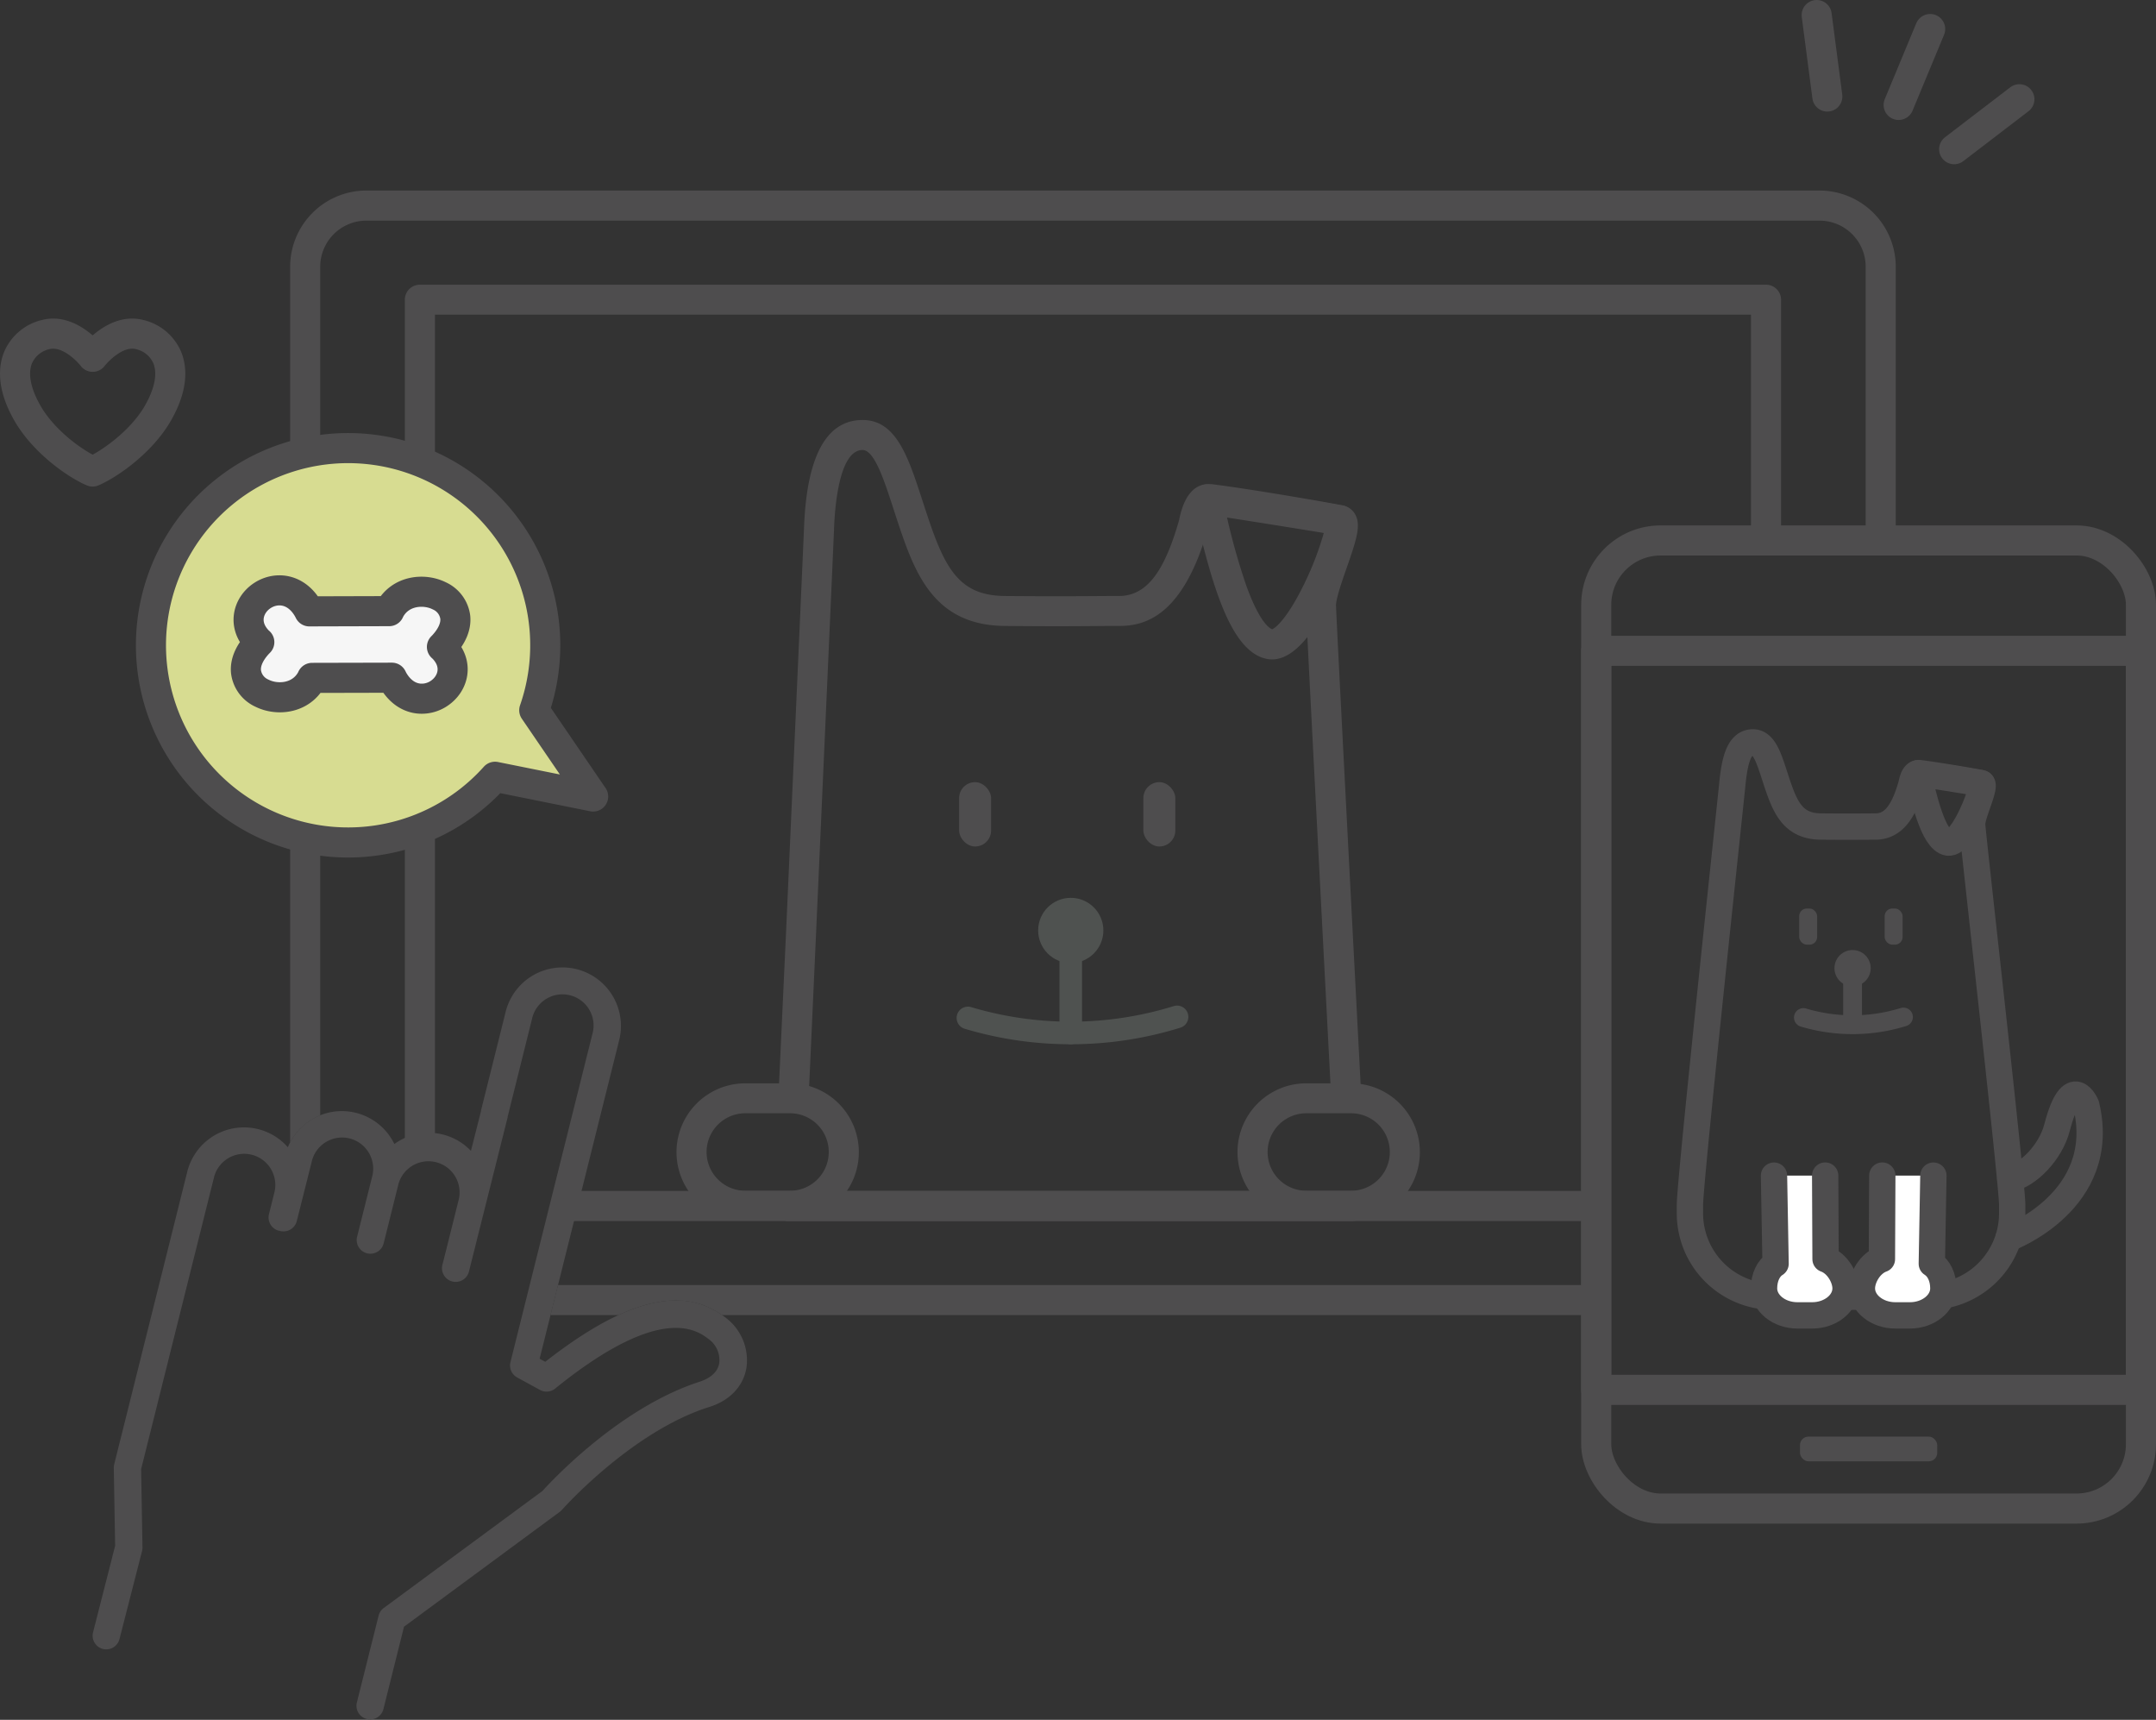 <svg xmlns="http://www.w3.org/2000/svg" viewBox="0 0 573.37 457.27">
  <rect x="0" y="0" width="573.37" height="457.27" fill="#333333" stroke="none"/>
  <defs>
    <clipPath id="as1-clip"><rect x="110" y="82" width="350" height="240"></rect></clipPath>
  </defs>
  <g id="as1-dog" clip-path="url(#as1-clip)">
    <path d="M284.76,277.65a98.17,98.17,0,0,1-28.21-4.12,3,3,0,0,1,1.72-5.75,92.66,92.66,0,0,0,53.87-.27,3,3,0,0,1,1.78,5.73A98.1,98.1,0,0,1,284.76,277.65Z" style="fill: #4f5250"/>
    <rect x="255.07" y="207.96" width="8.5" height="17.11" rx="4.25" ry="4.25" style="fill: #4e4d4e"/>
    <rect x="304.07" y="207.96" width="8.5" height="17.11" rx="4.25" ry="4.25" style="fill: #4e4d4e"/>
    <circle cx="284.76" cy="247.39" r="8.67" style="fill: #4f5250"/>
    <path d="M284.76,277.65a3,3,0,0,1-3-3V253.38a3,3,0,1,1,6,0v21.27A3,3,0,0,1,284.76,277.65Z" style="fill: #4f5250"/>
    <path d="M338.32,175.33a6.89,6.89,0,0,1-1-.07c-10-1.45-15.06-19.84-19.78-40.2l-.32-1.37a4,4,0,0,1,3.28-4.86c1.49-.27,36.12,5.51,36.46,5.57,1,.18,4.37,1.2,3.5,6.67C359.69,146,350,175.33,338.32,175.33Zm-12-37.72a172.54,172.54,0,0,0,5.15,18.17c3.59,9.91,6.26,11.33,6.84,11.53,1-.35,4.28-3.18,8.74-12.49a81.2,81.2,0,0,0,5-13.11C345.94,140.7,333.62,138.74,326.37,137.61Zm29.22,4.67h0Z" style="fill: #4e4d4e"/>
    <path d="M210.11,324.64H198.21a18.3,18.3,0,1,1,0-36.6h11.89a18.3,18.3,0,1,1,0,36.6ZM198.21,296a10.3,10.3,0,1,0,0,20.6h11.89a10.3,10.3,0,1,0,0-20.6Z" style="fill: #4e4d4e"/>
    <path d="M359.3,324.64h-11.9a18.3,18.3,0,1,1,0-36.6h11.9a18.3,18.3,0,0,1,0,36.6ZM347.41,296a10.3,10.3,0,1,0,0,20.6h11.9a10.3,10.3,0,0,0,0-20.6Z" style="fill: #4e4d4e"/>
    <path d="M215,293l2-44.26c2.35-52.67,4.58-102.42,4.82-108.51s1.49-20.58,7.57-20.58c3.14,0,5.74,8,8.25,15.74.7,2.15,1.42,4.38,2.22,6.68,4.25,12.24,9.85,24.2,27.34,24.36,12.78.12,18.61.08,27.43,0l3.06,0c6.94,0,16.93-2.76,23.51-25.75.07-.26.16-.64.26-1.1a14.62,14.62,0,0,1,.79-2.78c9.17,1.2,24,3.73,30.51,4.91-.51,1.89-1.45,4.59-2.15,6.58-1.77,5.05-3.44,9.82-3.3,13.12.3,7.41,3.57,70.25,6.76,131.49h4.61a13.28,13.28,0,0,1,3.43.46c-3.06-58.65-6.51-124.88-6.81-132.27-.07-1.77,1.62-6.62,2.86-10.16,2.64-7.56,3.84-11.33,2.23-14.18a4.77,4.77,0,0,0-3.22-2.35c-3.22-.67-23.58-4.23-34.63-5.63-4.5-.57-7.49,2.51-8.9,9.15,0,.23-.09.42-.12.55-4,13.94-8.74,19.91-15.87,20l-3.06,0c-8.78.06-14.59.1-27.3,0-11.32-.1-15.42-6.2-19.86-19-.77-2.23-1.48-4.42-2.17-6.53-3.71-11.41-6.91-21.27-15.86-21.27h0c-9.57,0-14.8,9.51-15.56,28.25-.25,6.08-2.47,55.82-4.82,108.48L207,292h2.84A14.1,14.1,0,0,1,215,293Z" style="fill: #4e4d4e"/>
  </g>
  <rect x="424.5" y="143.7" width="144.87" height="257.4" rx="17.12" ry="17.12" style="fill: none;stroke: #4e4d4e;stroke-linecap: round;stroke-linejoin: round;stroke-width: 8px"/>
  <rect x="424.5" y="173.04" width="144.87" height="196.5" style="fill: none;stroke: #4e4d4e;stroke-linecap: round;stroke-linejoin: round;stroke-width: 8px"/>
  <rect x="478.69" y="381.97" width="36.5" height="6.57" rx="2.25" ry="2.25" style="fill: #4e4d4e"/>
  <path d="M534.17,329.25s26.74-9.88,20.65-35.38c0,0-3.79-9.35-7.76,5.91-1.74,6.69-7.73,12.66-12.43,13.63" style="fill: none;stroke: #4e4d4e;stroke-linecap: round;stroke-linejoin: round;stroke-width: 7px"/>
  <rect x="478.48" y="241.56" width="4.77" height="9.61" rx="2.03" ry="2.03" style="fill: #4e4d4e"/>
  <rect x="501.21" y="241.56" width="4.77" height="9.61" rx="2.03" ry="2.03" style="fill: #4e4d4e"/>
  <circle cx="492.68" cy="257.42" r="4.82" style="fill: #4e4d4e"/>
  <path d="M506.21,270.41a45.76,45.76,0,0,1-26.61.14" style="fill: none;stroke: #4e4d4e;stroke-linecap: round;stroke-linejoin: round;stroke-width: 5px"/>
  <line x1="492.68" y1="271.46" x2="492.68" y2="261.29" style="fill: none;stroke: #4e4d4e;stroke-linecap: round;stroke-linejoin: round;stroke-width: 5px"/>
  <path d="M524.48,219.23c-.11-2.74,4-10.64,2.42-11s-11.21-2-16.42-2.67c-1.74-.22-2,2.62-2.23,3.27-1.78,6.21-4.35,10.9-9.42,10.93s-7.79.06-14.55,0-9.11-4.1-11.29-10.37c-2.23-6.44-3.34-12-6.82-12-3.79,0-4.9,5-5.53,11.68-.39,4.12-11.22,104.91-11.22,111.38v2.2a22.2,22.2,0,0,0,22.13,22.13H513a22.2,22.2,0,0,0,22.13-22.13v-2.2C535.16,314.67,524.6,222.23,524.48,219.23Z" style="fill: none;stroke: #4e4d4e;stroke-linecap: round;stroke-linejoin: round;stroke-width: 7px"/>
  <path d="M526.89,208.26c-1.64-.29-16.69-2.68-16.81-2.66,1.4,6,4,17.85,8,18.43S528.15,208.48,526.89,208.26Z" style="fill: none;stroke: #4e4d4e;stroke-linecap: round;stroke-linejoin: round;stroke-width: 7px"/>
  <path d="M500.58,312.57l-.1,22.22c-3.12,1.11-5.32,4.86-5.32,7.78,0,3.94,4,7.17,8.88,7.17h3.9c4.88,0,8.88-3.23,8.88-7.17,0-2.93-1.17-5.39-3.07-6.56l.42-23.43" style="fill: #fff;stroke: #4e4d4e;stroke-linecap: round;stroke-linejoin: round;stroke-width: 7px"/>
  <path d="M485.39,312.57l.1,22.22c3.12,1.11,5.32,4.86,5.32,7.78,0,3.94-4,7.17-8.87,7.17H478c-4.88,0-8.87-3.23-8.87-7.17,0-2.93,1.17-5.39,3.07-6.56l-.42-23.43" style="fill: #fff;stroke: #4e4d4e;stroke-linecap: round;stroke-linejoin: round;stroke-width: 7px"/>
  <path d="M127.13,278.74" style="fill: #3a9939"/>
  <path d="M142.78,338.47" style="fill: #3a9939"/>
  <path d="M198.51,363.67a14.15,14.15,0,0,0-5.62-13.39c-7.24-5.45-20-10.05-47.88,11.8l-1.5-.82,21.11-84.51a15.56,15.56,0,1,0-30.19-7.54l-6.52,26.1,0,.16L125.24,306a15.48,15.48,0,0,0-20.36-1.82,15.53,15.53,0,0,0-28.33.85,15.54,15.54,0,0,0-26.75,6.52L30.37,389.35a3.63,3.63,0,0,0-.11.94L30.62,411,24.75,434a3.64,3.64,0,0,0,2.62,4.43h0a3.64,3.64,0,0,0,4.41-2.63l6-23.42a3.63,3.63,0,0,0,.11-1l-.36-20.75,19.31-77.3a8.28,8.28,0,1,1,16.06,4l-1.37,5.5a3.64,3.64,0,0,0,2.65,4.41l.17,0,.17.06a3.64,3.64,0,0,0,4.41-2.65L82.87,309a8.28,8.28,0,1,1,16.06,4L95,328.71a3.64,3.64,0,1,0,7.06,1.76l3.92-15.7a8.28,8.28,0,0,1,16.06,4l-3.6,14.43v0l-.76,3a3.64,3.64,0,1,0,7.06,1.76L135,297.09l0-.16,6.48-26a8.28,8.28,0,1,1,16.06,4l-21.79,87.24a3.64,3.64,0,0,0,1.78,4.07l6.09,3.33a3.64,3.64,0,0,0,4-.36c28.12-22.74,37.7-15.54,40.84-13.17a6.9,6.9,0,0,1,2.82,6.38c-.38,2.29-2.23,4-5.35,5-21.16,6.89-39.18,26.26-41.67,29l-42.19,31.11a3.64,3.64,0,0,0-1.37,2l-5.76,23a3.64,3.64,0,1,0,7.06,1.76l5.44-21.77,41.44-30.56a3.63,3.63,0,0,0,.57-.52c.18-.2,18.28-20.56,38.73-27.21C193.93,372.59,197.68,368.66,198.51,363.67Z" style="fill: #4e4d4e"/>
  <path d="M358.61,319.76h-10.5a13.34,13.34,0,0,1-8.57-3.11h-120a14.18,14.18,0,0,1-9.74,3.9h-4.1a4,4,0,0,0,4,4.1H359.45a4,4,0,0,0,4-4.21l-.08-1.57A13.27,13.27,0,0,1,358.61,319.76Z" style="fill: #4e4d4e"/>
  <path d="M496.16,70.93V143.7h8V70.93a20.29,20.29,0,0,0-20.27-20.27H97.42A20.29,20.29,0,0,0,77.16,70.93V303.76a15.61,15.61,0,0,1,8-7.19V70.93A12.28,12.28,0,0,1,97.42,58.66H483.89A12.28,12.28,0,0,1,496.16,70.93Z" style="fill: #4e4d4e"/>
  <path d="M424.5,341.66H148.4l-2,8h18.07c14.11-6.51,22.25-3.7,27.56,0H424.5Z" style="fill: #4e4d4e"/>
  <polygon points="425.91 316.66 150.4 316.66 148.43 324.66 425.91 324.66 425.91 316.66" style="fill: #4e4d4e"/>
  <path d="M465.66,143.7h8v-64a4,4,0,0,0-4-4h-358a4,4,0,0,0-4,4V306.48a8.78,8.78,0,0,1,8-2.06V83.66h350Z" style="fill: #4e4d4e"/>
  <path id="as1-heart" d="M24.64,129.37a4,4,0,0,1-1.56-.32c-4.79-2-14.25-8.49-19.24-17.18S-.37,97,1.18,93.38a14.55,14.55,0,0,1,10.06-8.32c5.57-1.39,10.4,1.53,13.4,4.11,3-2.58,7.83-5.5,13.4-4.11h0A14.54,14.54,0,0,1,48.1,93.38c1.55,3.63,2.34,9.79-2.66,18.49S31,127,26.2,129.05A4,4,0,0,1,24.64,129.37ZM14.12,92.71a3.9,3.9,0,0,0-.94.11,6.64,6.64,0,0,0-4.64,3.7c-1.18,2.77-.38,6.81,2.24,11.37,3.55,6.19,10.13,11,13.87,13,3.74-2.05,10.31-6.84,13.87-13,2.62-4.56,3.41-8.6,2.23-11.37a6.64,6.64,0,0,0-4.64-3.7h0c-3.3-.82-7.18,3.07-8.29,4.49a4,4,0,0,1-3.17,1.56h0a4,4,0,0,1-3.18-1.58C20.46,96,17.18,92.71,14.12,92.71Z" style="fill: #4e4d4e"/>
  <g id="as1-mung">
    <path d="M157.74,211.78l-15.66-22.94a52.43,52.43,0,1,0-10.43,17.69Z" style="fill: #d7dc91;stroke: #4e4d4e;stroke-linecap: round;stroke-linejoin: round;stroke-width: 8px"/>
    <path d="M111.91,185.77c-2.68-.08-5.44-1.56-7.4-5l-.29-.58L83,180.24l-.19.4c-2.82,5.12-9.09,5.7-13.15,3.66a7.23,7.23,0,0,1-4.24-5.71c-.22-2.3.76-4.83,3.13-7.43l.41-.42-.3-.27c-4.24-4.33-2.67-9.51.93-12s9.1-2.25,12.38,3.5l.3.58,21.23-.06.19-.4c2.82-5.12,9.09-5.7,13.15-3.66a7.26,7.26,0,0,1,4.24,5.72c.21,2.3-.76,4.83-3.14,7.43l-.41.42.3.27c4.24,4.33,2.67,9.52-.93,12A8.24,8.24,0,0,1,111.91,185.77Z" style="fill: #f6f6f6;stroke: #4e4d4e;stroke-linecap: round;stroke-linejoin: round;stroke-width: 8px"/>
  </g>
  <g id="as1-line">
    <line x1="483.13" y1="4" x2="485.96" y2="25.66" style="fill: none;stroke: #4e4d4e;stroke-linecap: round;stroke-linejoin: round;stroke-width: 8px"/>
    <line x1="513.31" y1="7.72" x2="504.93" y2="27.9" style="fill: none;stroke: #4e4d4e;stroke-linecap: round;stroke-linejoin: round;stroke-width: 8px"/>
    <line x1="537.04" y1="26.39" x2="519.69" y2="39.67" style="fill: none;stroke: #4e4d4e;stroke-linecap: round;stroke-linejoin: round;stroke-width: 8px"/>
  </g>
</svg>
